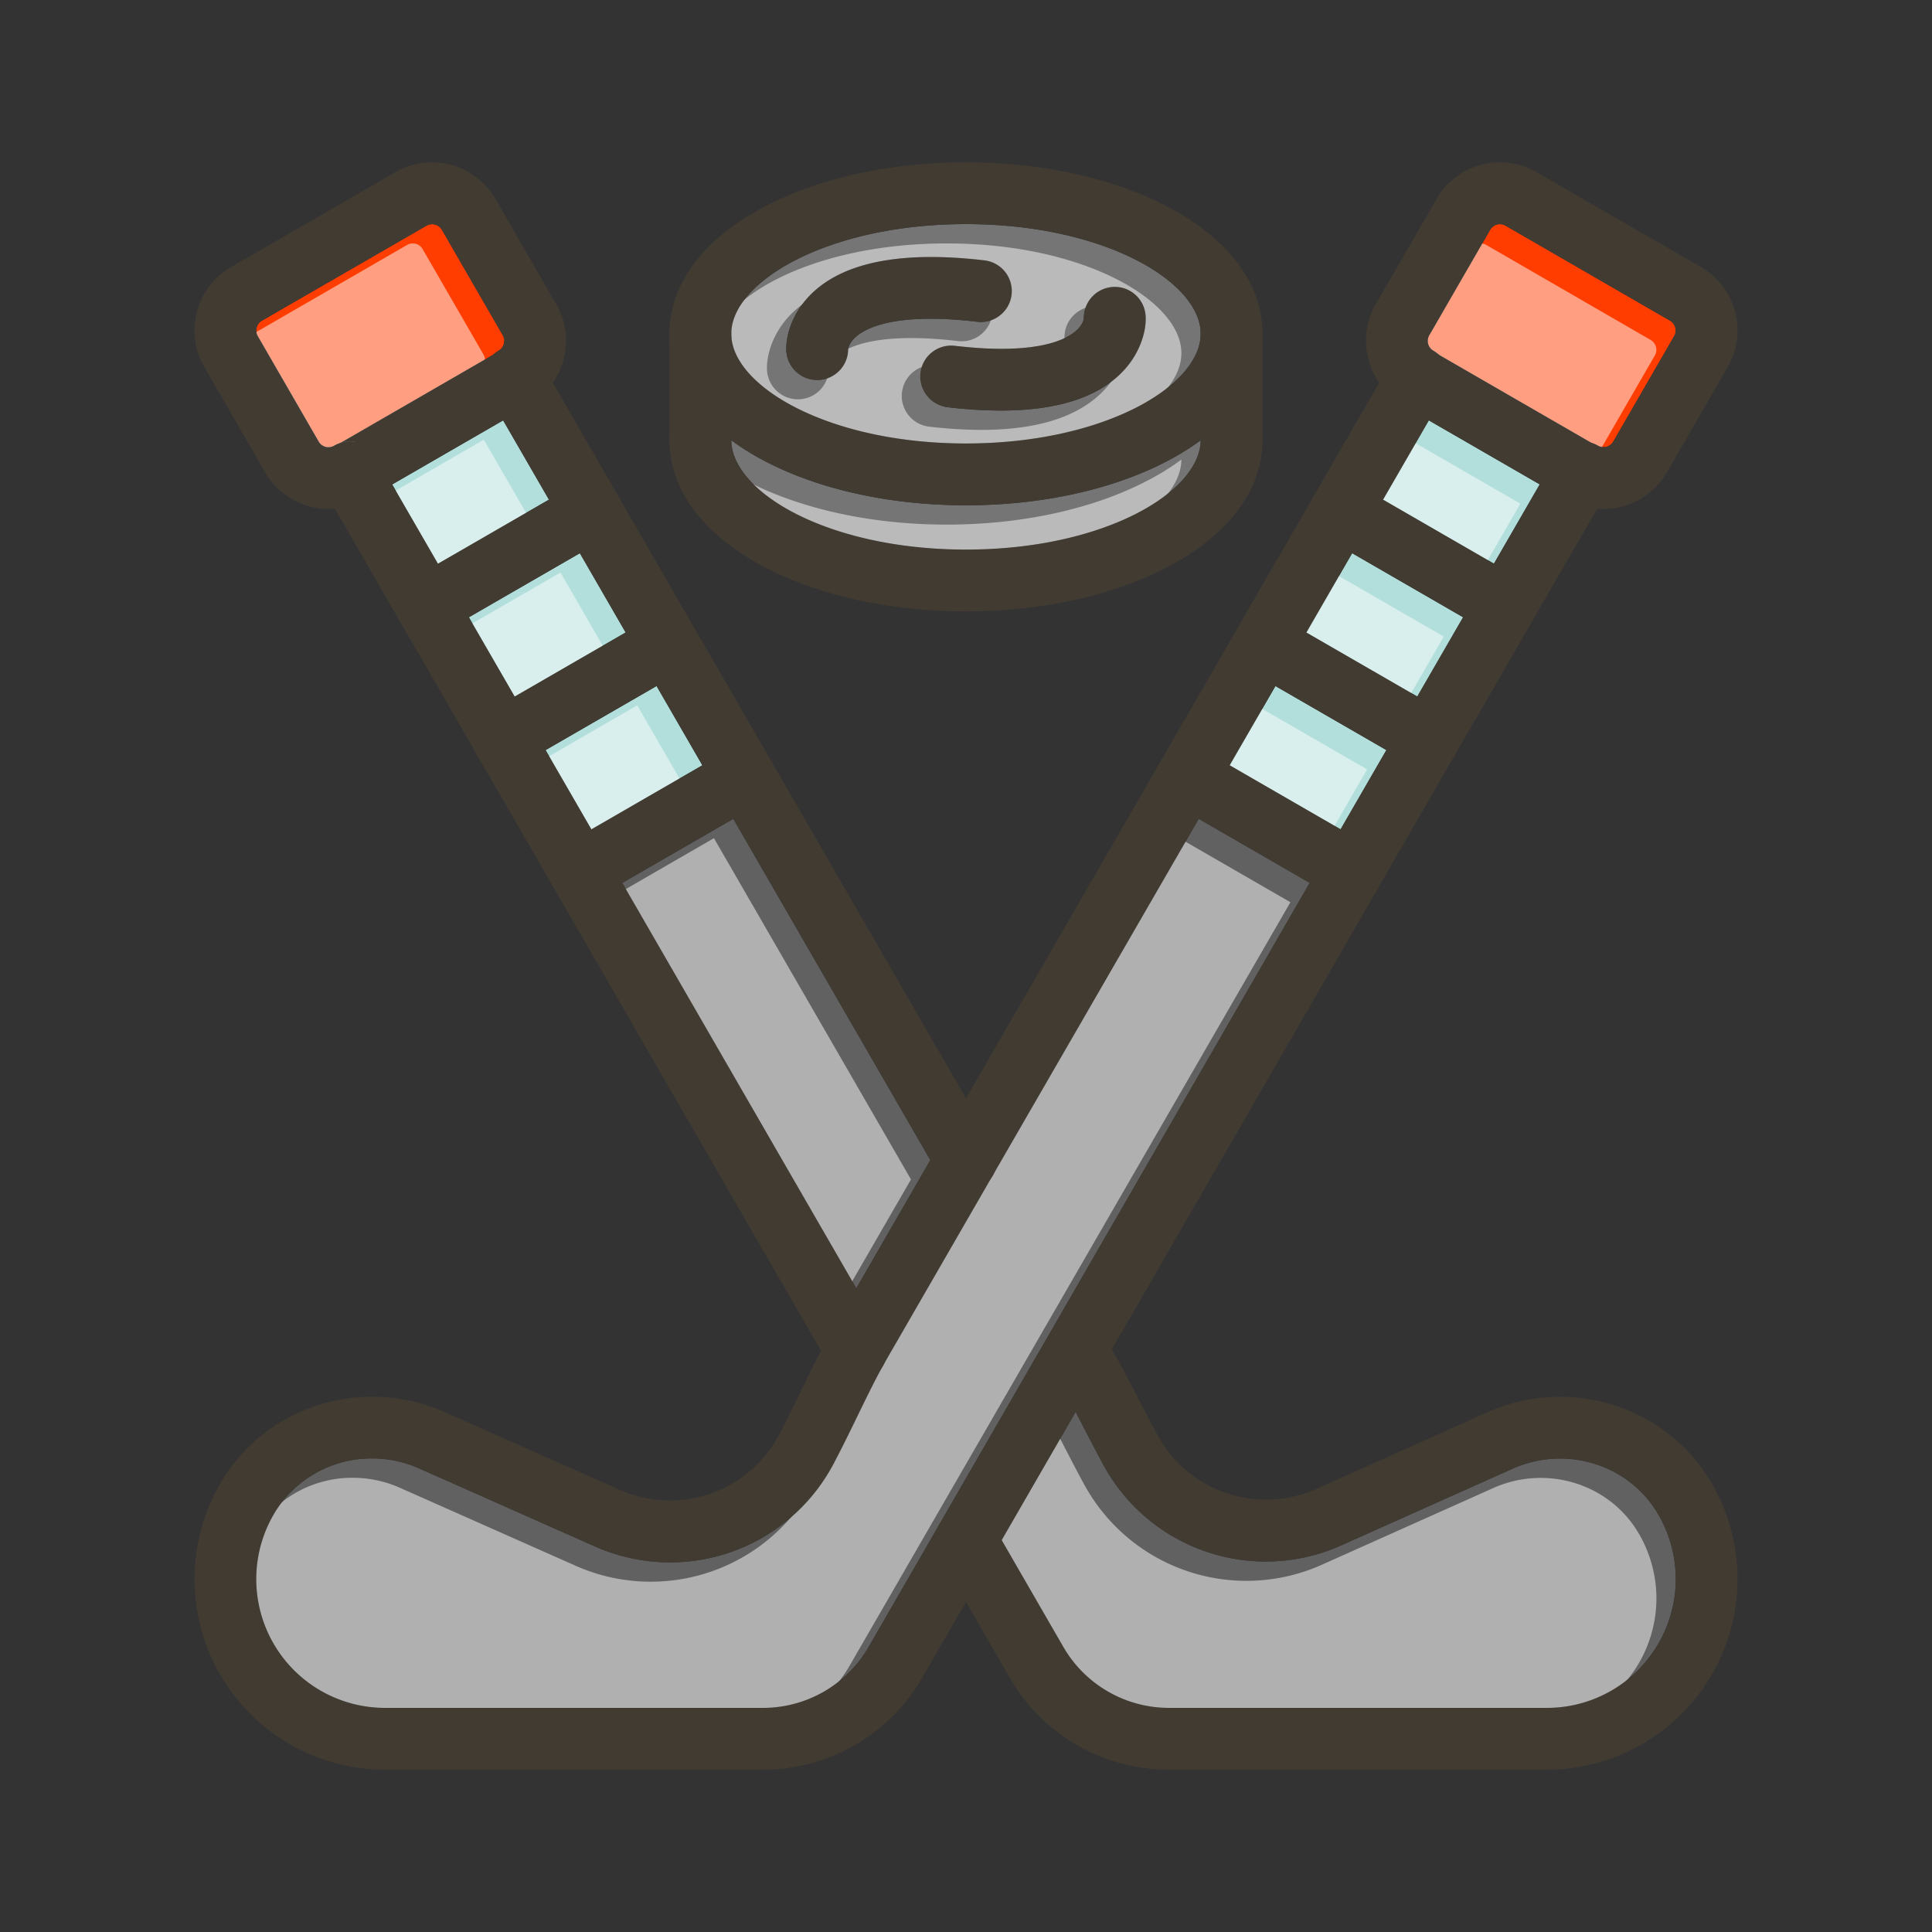 <svg id="Layer_1" viewBox="0 0 1000 1000" xmlns="http://www.w3.org/2000/svg" data-name="Layer 1"><rect x="0" y="0" width="1000" height="1000" fill="#333333" stroke="none"/><path d="m260.79 177.93a5.79 5.79 0 0 1 -2.72 3.55 15.66 15.66 0 0 0 -3 2.26l-78.69 45.44a15 15 0 0 0 -3.42 1.46 5.84 5.84 0 0 1 -8-2.14l-31.5-54.57a5.84 5.84 0 0 1 2.15-8l85.13-49.16a5.87 5.87 0 0 1 8 2.14l31.5 54.56a5.81 5.81 0 0 1 .55 4.46z" fill="#ff3d00"/><path d="m284.13 258.62-57.43 33.16-23.69-41.04 57.42-33.16z" fill="#b2dfdb"/><path d="m250.11 299.74h66.32v47.39h-66.32z" fill="#b2dfdb" transform="matrix(.866 -.5 .5 .866 -123.77 184.98)"/><path d="m363.53 396.13-57.44 33.16-23.69-41.04 57.43-33.16z" fill="#b2dfdb"/><path d="m717.61 388.25-23.7 41.04-57.45-33.17 23.7-41.03z" fill="#b2dfdb"/><path d="m757.3 319.5-23.7 41.04-57.44-33.16 23.7-41.05z" fill="#b2dfdb"/><path d="m732.73 221.52h47.39v66.32h-47.39z" fill="#b2dfdb" transform="matrix(.5 -.866 .866 .5 157.6 782.37)"/><path d="m866.57 173.94-31.51 54.56a5.83 5.83 0 0 1 -8 2.14 14.75 14.75 0 0 0 -3.43-1.46l-78.69-45.44a15.38 15.38 0 0 0 -3-2.25 5.86 5.86 0 0 1 -2.14-8l31.5-54.56a5.84 5.84 0 0 1 8-2.14l85.13 49.21a5.86 5.86 0 0 1 2.14 7.94z" fill="#ff3d00"/><path d="m481.52 600.47-38.3 66.34-121.13-209.8 57.44-33.17z" fill="#616161"/><path d="m677.91 457-134.7 233.32-57.05 98.8-.13.23-36.41 63.06a63.09 63.09 0 0 1 -54.69 31.59h-195.62a66.64 66.64 0 0 1 -57.78-99.9c.33-.57.67-1.14 1-1.7a58.67 58.67 0 0 1 50-27.5 60 60 0 0 1 24.47 5.18l91 40.38a95.69 95.69 0 0 0 123.27-42.46c4.43-8.35 8.59-16.9 12.61-25.17 5.15-10.58 10-20.58 14.88-29l55-95.31.16-.27 106.54-184.41z" fill="#616161"/><path d="m867.36 817.36a66.78 66.78 0 0 1 -66.66 66.64h-195.7a63.14 63.14 0 0 1 -54.67-31.58l-31.9-55.25 38.3-66.35q2.22 4.23 4.48 8.62c3.28 6.34 6.67 12.9 10.19 19.32a95.62 95.62 0 0 0 122.91 41.1l88.55-39.63c27.21-12.17 59.27-2.61 74.59 22.23.33.55.66 1.1 1 1.65a66.81 66.81 0 0 1 8.91 33.25z" fill="#616161"/><path d="m500 116c-71.6 0-121.5 29.92-121.5 56.77s49.9 56.77 121.5 56.77c71.31 0 121.09-29.68 121.48-56.45v-.5c-.2-26.8-50.04-56.59-121.48-56.59zm-61 64.75a16 16 0 0 1 -15.36 15.92h-.65a16 16 0 0 1 -16-15.36c-.31-7.69 3.16-20.21 14-30.2 17-15.78 46.86-21.28 88.61-16.35a16 16 0 0 1 -3.75 31.78c-40.56-4.79-56.43 2.53-62.28 7.33-3.9 3.2-4.47 6.22-4.57 6.88zm140 13.65c-13 12-33.47 18.1-61 18.11a237.94 237.94 0 0 1 -27.62-1.75 16 16 0 0 1 3.79-31.76c40.56 4.79 56.43-2.54 62.28-7.33 3.89-3.19 4.46-6.21 4.54-6.87a16 16 0 0 1 32-.57c.3 7.67-3.17 20.19-13.99 30.17z" fill="#757575"/><path d="m621.48 227.89c-.21 26.79-50.05 56.58-121.49 56.58s-121.28-29.79-121.48-56.59a132 132 0 0 0 16.79 10.48c28.23 14.95 65.42 23.18 104.71 23.18s76.47-8.23 104.7-23.18a131.32 131.32 0 0 0 16.77-10.47z" fill="#757575"/><g fill="#fff" opacity=".5"><path d="m250.79 187.93a5.79 5.79 0 0 1 -2.72 3.55 15.66 15.66 0 0 0 -3 2.26l-78.69 45.44a15 15 0 0 0 -3.42 1.46 5.84 5.84 0 0 1 -8-2.14l-31.5-54.57a5.84 5.84 0 0 1 2.15-8l85.13-49.16a5.87 5.87 0 0 1 8 2.14l31.5 54.56a5.81 5.81 0 0 1 .55 4.46z"/><path d="m274.13 268.62-57.43 33.16-23.69-41.04 57.42-33.16z"/><path d="m240.11 309.74h66.32v47.39h-66.32z" transform="matrix(.866 -.5 .5 .866 -130.12 181.32)"/><path d="m353.53 406.13-57.44 33.16-23.69-41.04 57.43-33.16z"/><path d="m707.61 398.25-23.7 41.04-57.45-33.17 23.7-41.03z"/><path d="m747.3 329.5-23.7 41.04-57.44-33.16 23.7-41.05z"/><path d="m722.73 231.52h47.39v66.32h-47.39z" transform="matrix(.5 -.866 .866 .5 143.94 778.71)"/><path d="m856.57 183.94-31.51 54.56a5.83 5.83 0 0 1 -8 2.14 14.75 14.75 0 0 0 -3.43-1.46l-78.69-45.44a15.38 15.38 0 0 0 -3-2.25 5.86 5.86 0 0 1 -2.14-8l31.5-54.56a5.84 5.84 0 0 1 8-2.14l85.13 49.21a5.86 5.86 0 0 1 2.14 7.94z"/><path d="m471.52 610.47-38.3 66.34-121.13-209.8 57.44-33.17z"/><path d="m667.91 467-134.7 233.32-57.05 98.8-.13.23-36.41 63.06a63.09 63.09 0 0 1 -54.69 31.59h-195.62a66.64 66.64 0 0 1 -57.78-99.9c.33-.57.67-1.14 1-1.7a58.67 58.67 0 0 1 50-27.5 60 60 0 0 1 24.47 5.18l91 40.38a95.69 95.69 0 0 0 123.27-42.46c4.43-8.35 8.59-16.9 12.61-25.17 5.15-10.58 10-20.58 14.88-29l55-95.31.16-.27 106.54-184.41z"/><path d="m857.36 827.36a66.78 66.78 0 0 1 -66.66 66.64h-195.7a63.14 63.14 0 0 1 -54.67-31.58l-31.9-55.25 38.3-66.35q2.22 4.23 4.48 8.62c3.28 6.34 6.67 12.9 10.19 19.32a95.62 95.62 0 0 0 122.91 41.1l88.55-39.63c27.21-12.17 59.27-2.61 74.59 22.23.33.55.66 1.1 1 1.65a66.81 66.81 0 0 1 8.91 33.25z"/><path d="m490 126c-71.6 0-121.5 29.92-121.5 56.77s49.9 56.77 121.5 56.77c71.31 0 121.09-29.68 121.48-56.45v-.5c-.2-26.8-50.04-56.59-121.48-56.59zm-61 64.75a16 16 0 0 1 -15.36 15.92h-.65a16 16 0 0 1 -16-15.36c-.31-7.69 3.16-20.21 14-30.2 17-15.78 46.86-21.28 88.61-16.35a16 16 0 0 1 -3.75 31.78c-40.56-4.79-56.43 2.53-62.28 7.33-3.9 3.2-4.47 6.22-4.57 6.88zm140 13.65c-13 12-33.47 18.1-61 18.11a237.94 237.94 0 0 1 -27.62-1.75 16 16 0 0 1 3.79-31.76c40.56 4.79 56.43-2.54 62.28-7.33 3.89-3.19 4.46-6.21 4.54-6.87a16 16 0 0 1 32-.57c.3 7.67-3.17 20.19-13.99 30.17z"/><path d="m611.48 237.89c-.21 26.79-50.05 56.58-121.49 56.58s-121.28-29.79-121.48-56.59a132 132 0 0 0 16.79 10.48c28.23 14.95 65.42 23.18 104.71 23.18s76.47-8.23 104.7-23.18a131.32 131.32 0 0 0 16.77-10.47z"/></g><g fill="#413b32"><path d="m899.36 817.35a98.82 98.82 0 0 1 -98.66 98.65h-195.7a95.1 95.1 0 0 1 -82.37-47.58l-22.63-39.27-13.85-24a16 16 0 0 1 -.11-15.81l.13-.23a15.83 15.83 0 0 1 5.83-5.81 16 16 0 0 1 21.85 5.86l4.62 8 31.9 55.25a63.14 63.14 0 0 0 54.63 31.59h195.7a66.64 66.64 0 0 0 57.77-99.9c-.32-.55-.65-1.1-1-1.65-15.32-24.84-47.38-34.4-74.59-22.23l-88.55 39.63a95.62 95.62 0 0 1 -122.91-41.1c-3.52-6.42-6.91-13-10.19-19.32q-2.26-4.38-4.48-8.62c-4.35-8.33-8.6-16.1-12.9-22.72l-.43-.67a16 16 0 0 1 26.84-17.42l.44.69q2.44 3.75 4.78 7.75c4.82 8.18 9.41 17.07 14.2 26.34 3.19 6.17 6.48 12.55 9.81 18.62 15.78 28.76 51.7 40.75 81.79 27.28l88.55-39.68c41.8-18.7 91.2-3.8 114.9 34.65.5.81 1 1.62 1.45 2.44a98.92 98.92 0 0 1 13.18 49.26z"/><path d="m514 608.27-.16.27a15.76 15.76 0 0 1 -5.79 5.76 16 16 0 0 1 -21.86-5.86l-4.62-8-102-176.63-16-27.71-23.7-41-16-27.71-23.7-41-16-27.72-23.7-41-8.21-14.22a16 16 0 0 1 2.83-19.62 15.66 15.66 0 0 1 3-2.26 5.86 5.86 0 0 0 2.14-8l-31.5-54.56a5.87 5.87 0 0 0 -8-2.14l-85.15 49.13a5.84 5.84 0 0 0 -2.15 8l31.5 54.57a5.84 5.84 0 0 0 8 2.14 15 15 0 0 1 3.42-1.46 16 16 0 0 1 18.42 7.31l.22.38 8 13.87 23.69 41 16 27.72 23.7 41 16 27.71 23.69 41 16 27.72 121.13 209.8 13.8 23.93a16 16 0 1 1 -27.71 16l-4.37-7.57-138.54-240-39.7-68.76-39.68-68.72-33.7-58.36a37.88 37.88 0 0 1 -36.07-18.78l-31.5-54.56a37.85 37.85 0 0 1 13.86-51.71l85.14-49.16a37.92 37.92 0 0 1 51.7 13.85l31.5 54.57a38 38 0 0 1 -1.76 40.65l33.63 58.24.06.1v.08l39.64 68.67 39.74 68.77 100.76 174.48 13.85 24a16 16 0 0 1 .15 15.79z"/><path d="m260.43 217.58-57.43 33.16-8-13.87-.22-.38a16 16 0 0 0 -18.42-7.31l78.69-45.44a16 16 0 0 0 -2.83 19.62z"/><path d="m203 250.74-13.86 8a16 16 0 1 1 -16-27.71l3.2-1.85a16 16 0 0 1 18.42 7.31l.22.38z"/><path d="m274.29 209.58-13.86 8-8.21-14.22a16 16 0 0 1 2.83-19.62l3.24-1.87a16 16 0 1 1 16 27.71z"/><path d="m314 278.34-13.86 8-57.44 33.16-13.86 8a16 16 0 0 1 -16-27.72l13.86-8 57.43-33.16 13.86-8a16 16 0 0 1 21.8 5.76l.06.1v.08a16 16 0 0 1 -5.85 21.78z"/><path d="m353.69 347.09-13.86 8-57.43 33.16-13.86 8a16 16 0 1 1 -16-27.71l13.86-8 57.43-33.16 13.86-8a16 16 0 0 1 16 27.71z"/><path d="m393.38 415.85-13.85 8-57.44 33.15-13.86 8a16 16 0 0 1 -16-27.72l13.86-8 57.44-33.16 13.85-8a16 16 0 1 1 16 27.72z"/><path d="m880.43 138.23-85.15-49.16a37.84 37.84 0 0 0 -51.7 13.86l-31.51 54.56a37.91 37.91 0 0 0 1.78 40.63l-33.68 58.32-39.67 68.72-39.74 68.84-100.76 174.48-18.48 32-38.3 66.34-11.73 20.3-.42.71c-2.09 3.61-4.13 7.38-6.15 11.29-3.26 6.27-6.48 12.89-9.82 19.75-3.89 8-7.92 16.3-12.09 24.13a63.88 63.88 0 0 1 -82.01 28.21l-91-40.38c-41.68-18.5-91-3.56-114.63 34.75-.51.83-1 1.67-1.51 2.52a98.65 98.65 0 0 0 85.44 147.9h195.64a95.11 95.11 0 0 0 82.39-47.58l22.67-39.27 18.48-32 38.3-66.35 18.71-32.41 138.07-239.14.06-.1v-.08l39.57-68.54.08-.14a2 2 0 0 0 .11-.2l39.62-68.49v-.06c.06-.1.11-.2.16-.3l33.52-58a37.92 37.92 0 0 0 36.09-18.8l31.5-54.56a37.91 37.91 0 0 0 -13.84-51.75zm-13.86 35.71-31.51 54.56a5.83 5.83 0 0 1 -8 2.14 14.75 14.75 0 0 0 -3.43-1.46 15.95 15.95 0 0 0 -18.4 7.33l-8.23 14.23-23.7 41-16 27.72-23.7 41-16 27.71-23.7 41-16 27.72-134.69 233.43-57.05 98.8-.13.23-36.41 63.06a63.09 63.09 0 0 1 -54.69 31.59h-195.62a66.64 66.64 0 0 1 -57.78-99.9c.33-.57.67-1.14 1-1.7a58.67 58.67 0 0 1 50-27.5 60 60 0 0 1 24.47 5.18l91 40.38a95.69 95.69 0 0 0 123.27-42.46c4.43-8.35 8.59-16.9 12.61-25.17 5.15-10.58 10-20.58 14.88-29l55-95.31.16-.27 106.54-184.41 16-27.72 23.7-41 16-27.71 23.7-41.05 16-27.71 23.7-41 8.22-14.24a16 16 0 0 0 -2.85-19.61 15.38 15.38 0 0 0 -3-2.25 5.86 5.86 0 0 1 -2.14-8l31.5-54.56a5.84 5.84 0 0 1 8-2.14l85.14 49.15a5.86 5.86 0 0 1 2.14 7.94z"/><path d="m832.71 252.88a16 16 0 0 1 -21.86 5.86l-13.85-8-57.44-33.16-13.85-8a16 16 0 1 1 16-27.71l3.22 1.86 78.69 45.44 3.2 1.85a16 16 0 0 1 5.89 21.86z"/><path d="m793.17 321.34c0 .1-.1.2-.16.3v.06a16 16 0 0 1 -21.82 5.8l-13.86-8-57.44-33.17-13.85-8a16 16 0 0 1 -5.88-21.83 16 16 0 0 1 21.84-5.88l13.85 8 57.44 33.16 13.86 8a16 16 0 0 1 6.02 21.56z"/><path d="m753.43 390.19a2 2 0 0 1 -.11.2l-.08.14a16 16 0 0 1 -21.78 5.72l-13.85-8-57.45-33.16-13.85-8a16 16 0 0 1 16-27.71l13.85 8 57.44 33.16 13.86 8a16 16 0 0 1 5.97 21.65z"/><path d="m713.67 459.07v.08l-.06.1a16 16 0 0 1 -21.8 5.76l-13.85-8-57.45-33.17-13.84-8a16 16 0 0 1 16-27.72l13.84 8 57.45 33.17 13.85 8a16 16 0 0 1 5.86 21.78z"/><path d="m604.71 107.17c-28.23-14.94-65.42-23.17-104.71-23.17s-76.48 8.23-104.71 23.17c-31.12 16.47-48.41 39.45-48.78 64.77a1.2 1.2 0 0 0 0 .19v.64c0 13.92 5.1 27.15 14.8 39a94.9 94.9 0 0 0 17.19 16.11 132 132 0 0 0 16.79 10.48c28.23 14.95 65.42 23.18 104.71 23.18s76.47-8.23 104.7-23.18a131.32 131.32 0 0 0 16.77-10.47 94.34 94.34 0 0 0 17.2-16.12c9.43-11.5 14.51-24.31 14.8-37.79 0-.4 0-.8 0-1.2.03-25.66-17.3-48.96-48.76-65.61zm-104.71 122.37c-71.6 0-121.5-29.92-121.5-56.77s49.91-56.77 121.5-56.77c71.43 0 121.27 29.79 121.48 56.59a.57.57 0 0 1 0 .13v.32c-.38 26.82-50.16 56.5-121.48 56.5z"/><path d="m653.49 227.71c0 25.65-17.33 49-48.79 65.6-28.23 14.93-65.42 23.16-104.71 23.16s-76.47-8.23-104.7-23.16c-31.46-16.65-48.79-39.95-48.79-65.6a16 16 0 0 1 14.81-16 11.72 11.72 0 0 1 1.19 0 16 16 0 0 1 16 16v.16c.2 26.8 50 56.59 121.48 56.59s121.28-29.79 121.49-56.58a1.09 1.09 0 0 0 0-.18 16 16 0 0 1 16-16 11.91 11.91 0 0 1 1.2 0 16 16 0 0 1 14.82 16.01z"/><path d="m653.49 172.76v55a16 16 0 0 1 -32 .17v-55.34a16 16 0 0 1 32 .17z"/><path d="m362.5 243.71a16 16 0 0 1 -16-16v-55a16 16 0 0 1 32 0v55a16 16 0 0 1 -16 16z"/><path d="m509.59 134.78c-41.75-4.93-71.56.57-88.61 16.35-10.79 10-14.26 22.51-14 30.2a16 16 0 0 0 16 15.36h.65a16 16 0 0 0 15.37-15.94c.08-.66.65-3.68 4.54-6.86 5.85-4.8 21.72-12.12 62.28-7.33a16 16 0 0 0 3.75-31.78z"/><path d="m593 164.21a16 16 0 0 0 -32 .57c-.08.66-.65 3.68-4.54 6.87-5.85 4.79-21.72 12.12-62.28 7.33a16 16 0 0 0 -3.75 31.78 237.94 237.94 0 0 0 27.57 1.75c27.52 0 48-6.06 61-18.11 10.82-9.98 14.29-22.5 14-30.19z"/></g></svg>